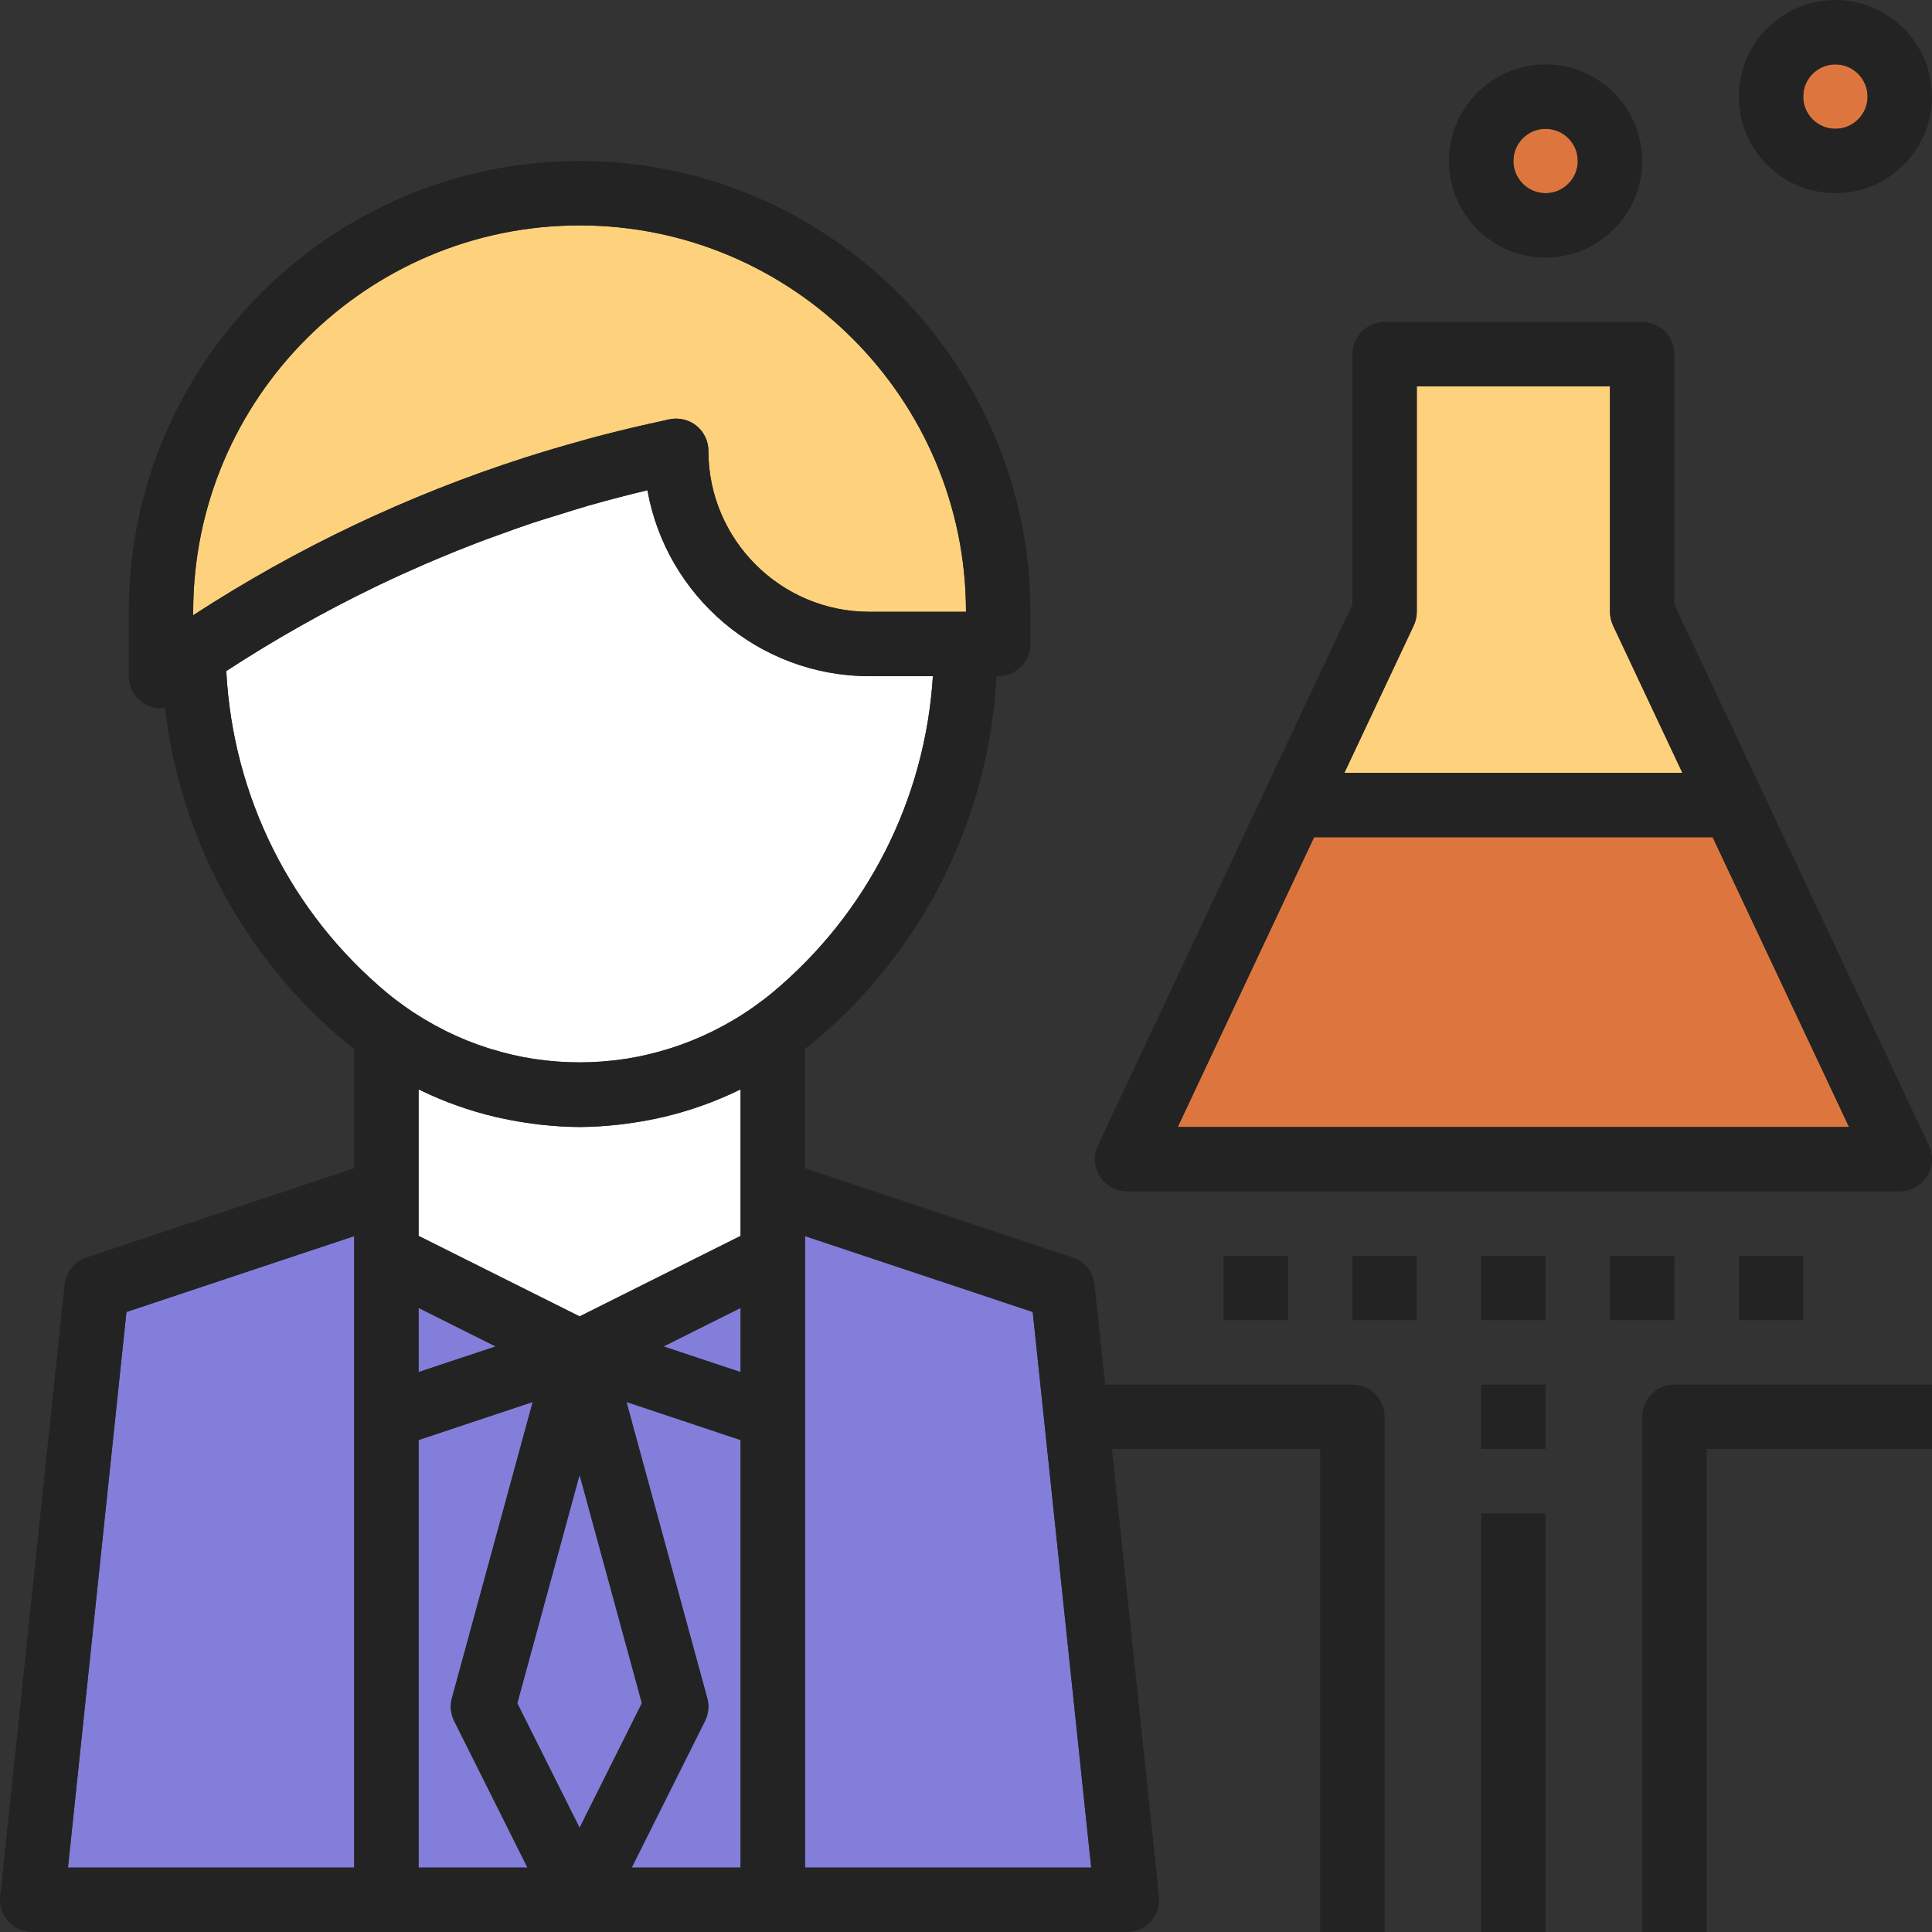 <?xml version="1.0" encoding="iso-8859-1"?>
<!-- Generator: Adobe Illustrator 19.0.0, SVG Export Plug-In . SVG Version: 6.00 Build 0)  -->
<svg version="1.1" id="Capa_1" xmlns="http://www.w3.org/2000/svg" xmlns:xlink="http://www.w3.org/1999/xlink" x="0px" y="0px"
	 viewBox="0 0 480 480" style="enable-background:new 0 0 480 480;" xml:space="preserve">
<rect x="0" y="0" width="480" height="480" fill="#333333" stroke="none"/>
<g>
	<polygon style="fill:#827ED9;" points="143.997,366.408 128.517,423.16 143.997,454.112 159.477,423.16 	"/>
	<polygon style="fill:#827ED9;" points="103.997,340.896 123.141,334.52 103.997,324.944 	"/>
	<polygon style="fill:#827ED9;" points="16.885,464 87.997,464 87.997,352 87.997,312 87.997,307.104 31.413,325.96 	"/>
	<path style="fill:#827ED9;" d="M112.277,421.896l20.072-73.584l-28.352,9.456V464h27.056l-18.208-36.424
		C111.965,425.824,111.765,423.8,112.277,421.896z"/>
	<path style="fill:#827ED9;" d="M175.717,421.896c0.512,1.896,0.32,3.92-0.56,5.68L156.941,464h27.056V357.768l-28.352-9.448
		L175.717,421.896z"/>
</g>
<circle style="fill:#DD763E;" cx="383.997" cy="40" r="8"/>
<path style="fill:#FED27C;" d="M417.981,192l-17.224-36.592c-0.496-1.064-0.76-2.232-0.76-3.408V96h-48v56
	c0,1.176-0.264,2.344-0.76,3.408L334.013,192H417.981z"/>
<path style="fill:#FFFFFF;" d="M164.901,277.496c-0.44,0.104-0.88,0.184-1.32,0.288c-2.808,0.616-5.632,1.104-8.48,1.456
	c-0.456,0.056-0.904,0.128-1.36,0.176c-3.24,0.344-6.488,0.584-9.744,0.584s-6.504-0.24-9.744-0.584
	c-0.456-0.048-0.904-0.12-1.36-0.176c-2.848-0.352-5.672-0.832-8.48-1.456c-0.44-0.096-0.88-0.184-1.32-0.288
	c-6.424-1.52-12.704-3.744-18.736-6.68c-0.12-0.056-0.24-0.096-0.36-0.152V296v11.056l40,20l40-20V296v-25.328
	c-0.12,0.056-0.24,0.096-0.36,0.152C177.605,273.76,171.325,275.984,164.901,277.496z"/>
<g>
	<polygon style="fill:#827ED9;" points="183.997,340.896 183.997,324.944 164.853,334.52 	"/>
	<polygon style="fill:#827ED9;" points="199.997,312 199.997,352 199.997,464 271.109,464 256.581,325.96 199.997,307.104 	"/>
</g>
<polygon style="fill:#DD763E;" points="292.605,280 459.389,280 425.509,208 326.485,208 "/>
<path style="fill:#FFFFFF;" d="M100.621,250.08c0.008,0.008,0.016,0.008,0.016,0.008c3.144,2.24,6.424,4.184,9.792,5.88
	c0.192,0.096,0.376,0.2,0.568,0.288c3.304,1.632,6.704,2.992,10.168,4.104c0.232,0.072,0.472,0.144,0.712,0.216
	c3.504,1.088,7.064,1.928,10.664,2.488c0.088,0.016,0.176,0.024,0.264,0.032c7.408,1.12,14.944,1.12,22.36,0
	c0.096-0.016,0.192-0.024,0.288-0.04c3.592-0.56,7.144-1.4,10.64-2.48c0.248-0.08,0.496-0.152,0.744-0.232
	c3.456-1.112,6.84-2.472,10.136-4.096c0.2-0.096,0.4-0.208,0.6-0.304c3.368-1.696,6.64-3.632,9.776-5.872
	c0.008,0,0.008-0.008,0.008-0.008c1.528-1.088,3.04-2.2,4.496-3.416c23.696-19.752,38.008-48.12,39.92-78.672h-15.776
	c-27.528,0-50.488-19.976-55.144-46.192c-4.888,1.152-9.728,2.432-14.536,3.792c-2.432,0.688-4.832,1.464-7.24,2.216
	c-2.28,0.704-4.56,1.384-6.824,2.136c-3.072,1.024-6.112,2.128-9.152,3.24c-1.472,0.536-2.952,1.064-4.416,1.624
	c-3.488,1.336-6.952,2.736-10.392,4.192c-0.896,0.376-1.784,0.752-2.672,1.136c-3.84,1.664-7.656,3.392-11.44,5.208
	c-0.336,0.16-0.68,0.328-1.016,0.488c-12.68,6.136-25.016,13.096-36.944,20.888c1.6,31.072,15.992,60.008,39.92,79.944
	C97.597,247.888,99.101,249,100.621,250.08z"/>
<path style="fill:#FED27C;" d="M144.549,109.488c0.44-0.12,0.88-0.264,1.32-0.384c5.144-1.392,10.336-2.68,15.568-3.84l4.824-1.072
	c2.368-0.504,4.848,0.056,6.744,1.568c1.888,1.52,2.992,3.808,2.992,6.24c0,22.056,17.944,40,40,40h23.952h0.048
	c0-52.936-43.064-96-96-96s-96,43.064-96,96v0.856c25.704-16.72,53.272-29.808,82.352-39.152
	C135.045,112.2,139.781,110.8,144.549,109.488z"/>
<circle style="fill:#DD763E;" cx="455.997" cy="24" r="8"/>
<g>
	<path style="fill:#232323;" d="M21.469,312.416c-2.976,0.992-5.096,3.624-5.424,6.752l-16,152c-0.24,2.248,0.496,4.504,2.008,6.184
		S5.733,480,7.997,480h88h96h88c2.264,0,4.432-0.96,5.944-2.648s2.248-3.936,2.008-6.184L276.253,360h51.744v120h16V352
		c0-4.424-3.584-8-8-8h-61.432l-2.616-24.832c-0.328-3.128-2.448-5.76-5.424-6.752l-66.528-22.176v-29.672
		c0.696-0.544,1.416-1.032,2.104-1.6c27.352-22.8,43.576-55.664,45.512-90.968h0.384c4.416,0,8-3.576,8-8v-8
		c0-61.76-50.24-112-112-112s-112,50.24-112,112v16c0,3,1.672,5.744,4.336,7.12c1.16,0.592,2.416,0.88,3.664,0.88
		c0.328,0,0.648-0.112,0.976-0.152c3.776,32.336,19.704,62.096,44.92,83.12c0.68,0.568,1.408,1.056,2.104,1.6v29.672L21.469,312.416
		z M31.413,325.96l56.584-18.856V312v40v112H16.885L31.413,325.96z M159.477,423.16l-15.48,30.952l-15.48-30.952l15.48-56.752
		L159.477,423.16z M183.997,340.896l-19.144-6.376l19.144-9.576V340.896z M103.997,340.896v-15.952l19.144,9.576L103.997,340.896z
		 M103.997,357.768l28.352-9.448l-20.072,73.584c-0.512,1.896-0.32,3.92,0.56,5.68L131.053,464h-27.056V357.768z M156.941,464
		l18.208-36.424c0.88-1.76,1.08-3.784,0.56-5.68l-20.072-73.584l28.36,9.456V464H156.941z M256.581,325.96L271.109,464h-71.112V352
		v-40v-4.896L256.581,325.96z M47.997,152c0-52.936,43.064-96,96-96s96,43.064,96,96h-0.048h-23.952c-22.056,0-40-17.944-40-40
		c0-2.432-1.104-4.72-2.992-6.24c-1.888-1.512-4.368-2.08-6.744-1.568l-4.824,1.072c-5.232,1.16-10.416,2.448-15.568,3.84
		c-0.448,0.12-0.88,0.264-1.32,0.384c-4.768,1.312-9.512,2.712-14.2,4.216l0,0c-29.08,9.352-56.648,22.432-82.352,39.152V152z
		 M56.221,166.728c11.928-7.784,24.264-14.744,36.944-20.888c0.336-0.16,0.672-0.328,1.016-0.488c3.784-1.816,7.6-3.544,11.44-5.208
		c0.888-0.384,1.784-0.76,2.672-1.136c3.44-1.456,6.904-2.856,10.392-4.192c1.464-0.56,2.944-1.088,4.416-1.624
		c3.04-1.112,6.08-2.216,9.152-3.24c2.256-0.752,4.544-1.432,6.824-2.136c2.408-0.744,4.816-1.52,7.24-2.216
		c4.808-1.36,9.648-2.64,14.536-3.792C165.509,148.024,188.469,168,215.997,168h15.784c-1.912,30.552-16.224,58.92-39.92,78.672
		c-1.456,1.216-2.968,2.328-4.488,3.416c0,0-0.008,0.008-0.016,0.008c-3.136,2.24-6.408,4.176-9.776,5.872
		c-0.2,0.104-0.4,0.208-0.6,0.304c-3.296,1.624-6.688,2.984-10.136,4.096c-0.248,0.08-0.496,0.152-0.744,0.232
		c-3.496,1.08-7.048,1.928-10.64,2.48c-0.096,0.016-0.192,0.024-0.288,0.04c-7.408,1.12-14.952,1.12-22.36,0
		c-0.088-0.016-0.176-0.024-0.264-0.032c-3.6-0.56-7.16-1.4-10.664-2.488c-0.24-0.072-0.472-0.144-0.712-0.216
		c-3.464-1.112-6.864-2.48-10.168-4.104c-0.192-0.096-0.376-0.192-0.568-0.288c-3.368-1.696-6.656-3.64-9.792-5.88
		c-0.008-0.008-0.016-0.008-0.016-0.008c-1.52-1.088-3.032-2.2-4.488-3.416C72.213,226.736,57.821,197.8,56.221,166.728z
		 M123.093,277.496c0.44,0.104,0.88,0.184,1.32,0.288c2.808,0.616,5.64,1.104,8.48,1.456c0.456,0.056,0.904,0.128,1.36,0.176
		c3.24,0.344,6.488,0.584,9.744,0.584s6.504-0.24,9.744-0.584c0.456-0.048,0.904-0.12,1.36-0.176
		c2.848-0.352,5.672-0.832,8.48-1.456c0.44-0.096,0.88-0.184,1.32-0.288c6.424-1.52,12.696-3.744,18.736-6.68
		c0.12-0.056,0.24-0.096,0.36-0.152V296v11.056l-40,20l-40-20V296v-25.328c0.12,0.056,0.24,0.096,0.36,0.152
		C110.389,273.76,116.669,275.984,123.093,277.496z"/>
	<path style="fill:#232323;" d="M335.997,88v62.208l-21.824,46.376c0,0,0,0,0,0.008l-41.408,88c-1.168,2.48-0.984,5.384,0.488,7.696
		c1.456,2.312,4.008,3.712,6.744,3.712h192c2.736,0,5.288-1.4,6.752-3.712c1.472-2.312,1.656-5.216,0.488-7.696l-41.408-88
		c0,0,0,0,0-0.008l-21.832-46.376V88c0-4.424-3.584-8-8-8h-64C339.581,80,335.997,83.576,335.997,88z M292.605,280l33.88-72h99.024
		l33.88,72H292.605z M351.997,152V96h48v56c0,1.176,0.264,2.344,0.76,3.408L417.981,192h-83.968l17.224-36.592
		C351.733,154.344,351.997,153.176,351.997,152z"/>
	<path style="fill:#232323;" d="M407.997,40c0-13.232-10.768-24-24-24s-24,10.768-24,24s10.768,24,24,24S407.997,53.232,407.997,40z
		 M375.997,40c0-4.416,3.592-8,8-8s8,3.584,8,8s-3.592,8-8,8S375.997,44.416,375.997,40z"/>
	<path style="fill:#232323;" d="M455.997,0c-13.232,0-24,10.768-24,24s10.768,24,24,24s24-10.768,24-24S469.229,0,455.997,0z
		 M455.997,32c-4.408,0-8-3.584-8-8s3.592-8,8-8s8,3.584,8,8S460.405,32,455.997,32z"/>
	<rect x="367.997" y="312" style="fill:#232323;" width="16" height="16"/>
	<rect x="367.997" y="344" style="fill:#232323;" width="16" height="16"/>
	<rect x="367.997" y="376" style="fill:#232323;" width="16" height="104"/>
	<path style="fill:#232323;" d="M407.997,352v128h16V360h56v-16h-64C411.581,344,407.997,347.576,407.997,352z"/>
	<rect x="335.997" y="312" style="fill:#232323;" width="16" height="16"/>
	<rect x="399.997" y="312" style="fill:#232323;" width="16" height="16"/>
	<rect x="431.997" y="312" style="fill:#232323;" width="16" height="16"/>
	<rect x="303.997" y="312" style="fill:#232323;" width="16" height="16"/>
</g>
<g>
</g>
<g>
</g>
<g>
</g>
<g>
</g>
<g>
</g>
<g>
</g>
<g>
</g>
<g>
</g>
<g>
</g>
<g>
</g>
<g>
</g>
<g>
</g>
<g>
</g>
<g>
</g>
<g>
</g>
</svg>
